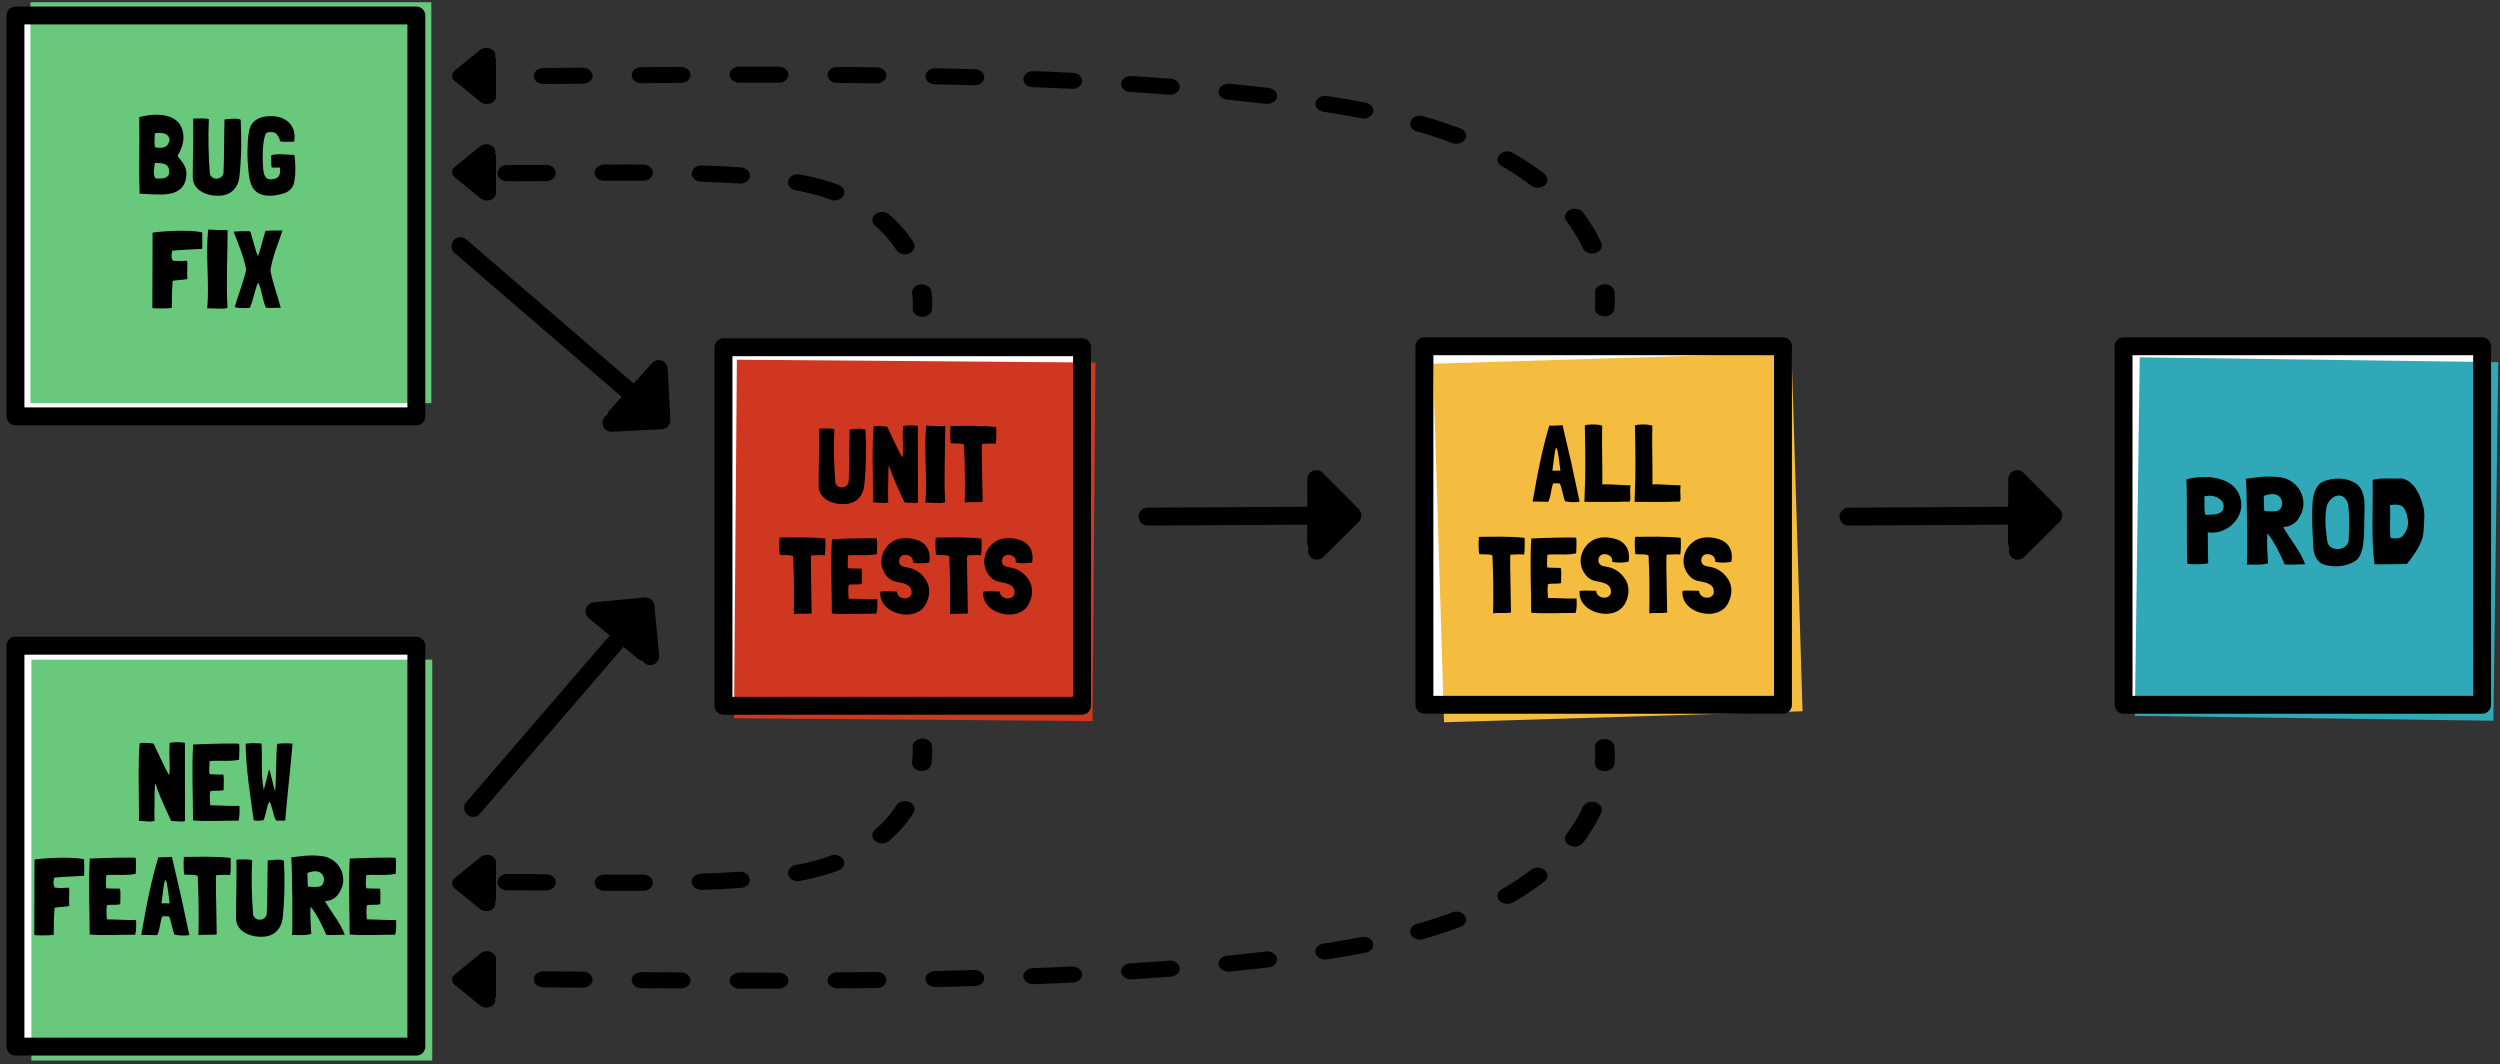 <?xml version="1.0" standalone="no"?>
<!DOCTYPE svg PUBLIC "-//W3C//DTD SVG 1.1//EN" "http://www.w3.org/Graphics/SVG/1.1/DTD/svg11.dtd">
<svg width="100%" height="100%" viewBox="0 0 1257 535" version="1.1" xmlns="http://www.w3.org/2000/svg" xmlns:xlink="http://www.w3.org/1999/xlink" xml:space="preserve" style="fill-rule:evenodd;clip-rule:evenodd;stroke-linecap:round;stroke-linejoin:round;stroke-miterlimit:1.414;">
    <rect x="0" y="0" width="1257" height="535" fill="#333333" stroke="none"/>
    <g transform="matrix(0.985,0,0,0.985,-30.953,298.197)">
        <rect x="39.324" y="26.869" width="204.631" height="204.631" style="fill:white;"/>
    </g>
    <g transform="matrix(0.985,0,0,0.985,-22.953,305.197)">
        <rect x="39.324" y="26.869" width="204.631" height="204.631" style="fill:rgb(104,200,124);"/>
    </g>
    <g transform="matrix(0.985,0,0,0.985,-30.953,298.197)">
        <rect x="39.324" y="26.869" width="204.631" height="204.631" style="fill:none;stroke-width:9.13px;stroke:black;"/>
    </g>
    <g transform="matrix(0.985,0,0,0.985,-30.953,-18.681)">
        <rect x="39.324" y="26.869" width="204.631" height="204.631" style="fill:white;"/>
    </g>
    <g transform="matrix(0.985,0,0,0.985,-23.424,-25.338)">
        <rect x="39.324" y="26.869" width="204.631" height="204.631" style="fill:rgb(104,200,124);"/>
    </g>
    <g transform="matrix(0.985,0,0,0.985,-30.953,-18.681)">
        <rect x="39.324" y="26.869" width="204.631" height="204.631" style="fill:none;stroke-width:9.13px;stroke:black;"/>
    </g>
    <g transform="matrix(0.881,0,0,0.881,329.123,150.915)">
        <rect x="39.324" y="26.869" width="204.631" height="204.631" style="fill:white;"/>
    </g>
    <g transform="matrix(0.881,0.007,-0.007,0.881,336.043,156.915)">
        <rect x="39.324" y="26.869" width="204.631" height="204.631" style="fill:rgb(207,55,32);"/>
    </g>
    <g transform="matrix(0.881,0,0,0.881,329.123,150.915)">
        <rect x="39.324" y="26.869" width="204.631" height="204.631" style="fill:none;stroke-width:10.21px;stroke:black;"/>
    </g>
    <g transform="matrix(0.881,0,0,0.881,681.555,150.419)">
        <rect x="39.324" y="26.869" width="204.631" height="204.631" style="fill:white;"/>
    </g>
    <g transform="matrix(0.881,-0.027,0.027,0.881,685.154,160.264)">
        <rect x="39.324" y="26.869" width="204.631" height="204.631" style="fill:rgb(244,189,64);"/>
    </g>
    <g transform="matrix(0.881,0,0,0.881,681.555,150.419)">
        <rect x="39.324" y="26.869" width="204.631" height="204.631" style="fill:none;stroke-width:10.21px;stroke:black;"/>
    </g>
    <g transform="matrix(0.881,0,0,0.881,1033.08,150.419)">
        <rect x="39.324" y="26.869" width="204.631" height="204.631" style="fill:white;"/>
    </g>
    <g transform="matrix(0.881,0.012,-0.012,0.881,1041.53,155.509)">
        <rect x="39.324" y="26.869" width="204.631" height="204.631" style="fill:rgb(49,168,184);"/>
    </g>
    <g transform="matrix(0.881,0,0,0.881,1033.08,150.419)">
        <rect x="39.324" y="26.869" width="204.631" height="204.631" style="fill:none;stroke-width:10.21px;stroke:black;"/>
    </g>
    <g transform="matrix(1.529,0,0,1.529,190.377,41.102)">
        <path d="M612.525,138.96C612.041,129.802 601.145,128.954 594.488,130.73C594.811,139.688 594.448,150.704 594.77,158.53C596.586,158.733 600.016,158.773 601.51,158.37C601.55,158.37 601.59,158.33 601.63,158.33L601.63,158.29C601.428,150.46 601.59,149.654 601.47,148.16C606.593,149.01 611.84,145.175 612.485,140.05C612.525,139.728 612.525,139.365 612.525,139.002L612.525,138.962L612.525,138.96ZM605.463,137.266C606.875,138.114 607.077,140.051 606.19,141.262C604.898,142.552 602.558,142.31 600.863,142.432L600.743,142.432C600.218,140.818 600.5,138.316 600.38,136.379C600.42,136.339 600.46,136.339 600.5,136.339C602.235,135.894 604.132,136.177 605.463,137.266L605.463,137.266ZM633.507,158.653C631.893,154.213 628.584,150.461 626.324,146.467L626.324,146.427L626.526,146.427C629.109,146.265 630.763,144.853 631.772,142.917C635.122,137.307 631.005,130.327 624.63,130.004C620.716,129.559 617.044,130.124 614.018,130.568C614.421,133.272 614.623,158.773 614.3,158.773C614.825,158.653 619.505,159.096 621.32,158.329C621.2,156.269 620.797,150.904 621.12,148.483L621.2,148.603C623.5,151.428 625.76,156.27 626.81,158.733L626.85,158.733C629.27,158.893 631.65,158.653 633.548,158.653L633.508,158.653L633.507,158.653ZM619.909,136.217C621.805,135.451 623.782,135.249 624.952,136.339C626.445,137.509 626.282,140.736 624.226,141.179C622.934,141.381 621.401,141.299 620.15,141.179L620.11,141.179C619.91,139.969 620.03,137.589 619.91,136.216L619.909,136.217ZM652.31,134.886C651.987,133.958 651.422,133.111 650.656,132.426C647.549,130.044 642.546,129.963 638.996,131.699C638.631,131.899 638.349,132.142 638.066,132.424C636.412,134.32 635.969,136.902 635.928,139.324C635.645,143.56 635.968,147.797 636.13,151.994C636.17,153.567 636.332,155.141 637.098,156.472C638.066,158.612 640.205,159.095 642.425,159.297C643.998,159.417 645.531,159.337 647.025,158.893C648.679,158.45 650.252,157.723 651.18,156.433C652.15,154.858 652.592,152.881 652.714,150.985L652.834,149.653C653.036,146.869 652.874,144.246 653.036,141.381C653.076,140.051 653.076,138.718 652.956,137.387C652.836,136.54 652.673,135.692 652.31,134.885L652.31,134.886ZM647.993,144.731L647.993,146.671C647.993,146.791 647.953,147.678 647.913,148.767C647.711,151.107 648.113,151.107 647.105,152.439C645.451,154.296 642.061,154.053 641.012,151.915C640.487,150.14 640.528,148.122 640.245,146.225C640.125,143.965 640.165,141.665 640.609,139.608C640.929,138.478 641.576,137.55 642.504,136.824C643.351,136.179 644.562,135.814 645.652,136.259C646.902,136.864 647.629,138.196 647.749,139.689C647.789,140.617 647.911,141.949 647.911,141.989L647.991,144.732L647.993,144.731ZM669.944,133.877C668.974,132.304 667.28,130.932 665.544,130.487C662.438,130.609 658.887,130.125 655.82,130.892C655.78,130.932 655.74,131.012 655.7,131.052C655.9,140.414 655.175,150.219 656.345,158.732L656.385,158.692C659.775,158.692 663.447,158.692 666.998,158.572C669.056,156.03 671.033,153.205 672.122,150.017C672.122,149.977 672.162,149.977 672.162,149.937C672.647,147.475 672.606,144.893 672.728,142.351C672.688,141.504 672.648,140.657 672.365,139.811C671.88,137.671 671.115,135.694 669.945,133.878L669.944,133.877ZM666.231,148.525C665.911,149.009 665.506,149.493 664.981,149.815C664.699,149.937 664.537,150.098 664.255,150.058C663.285,150.178 662.115,150.341 661.511,149.816C661.309,146.184 661.631,142.271 661.431,139.366L661.431,139.204L661.551,139.204C662.521,139.002 663.651,139.042 664.578,139.164C666.393,139.809 666.878,141.827 667.2,143.481C667.643,145.459 667.16,147.113 666.23,148.526L666.231,148.525Z" style="fill:black;fill-rule:nonzero;"/>
    </g>
    <g transform="matrix(1.529,0,0,1.529,-14.682,5.179)">
        <path d="M69.245,266.765C70.085,266.765 70.34,266.619 70.449,266.582L70.449,265.852C70.449,264.867 70.412,263.919 70.412,262.934C70.412,261.584 70.448,260.306 70.448,258.884C70.448,256.804 70.448,254.687 70.411,252.644L70.411,240.894C69.718,240.747 68.915,240.674 68.001,240.674C67.091,240.674 66.214,240.747 65.375,240.894C65.339,242.098 65.302,243.119 65.302,244.141C65.302,245.894 65.412,247.499 65.412,249.433C65.412,250.273 65.302,251.33 65.156,251.44C65.046,251.44 62.383,246.038 62.091,245.345C61.215,243.302 60.887,243.047 60.194,241.258C60.194,241.04 57.784,240.893 57.164,240.893C56.581,240.893 55.997,240.93 55.524,241.04C55.268,244.14 55.194,247.462 55.194,250.82C55.194,255.38 55.304,259.357 55.304,263.992L55.304,266.546C56.434,266.546 57.639,266.766 58.807,266.766C59.353,266.766 59.864,266.728 60.412,266.582C60.375,265.742 60.375,264.685 60.375,263.554C60.375,259.467 60.485,254.284 60.63,254.284C60.74,254.284 60.923,254.834 61.105,255.38L61.47,256.475C62.6,259.575 64.28,262.97 65.885,266.582C66.87,266.582 68.257,266.765 69.242,266.765L69.245,266.765ZM88.33,261.62C85.01,261.73 81.98,261.437 78.77,261.437L78.732,261.401C78.622,260.234 78.477,258.263 78.732,256.841C79.244,256.439 81.652,256.841 83.148,256.439C83.111,254.651 83.33,253.009 83.075,251.367L83.075,251.33C81.579,251.293 80.045,251.33 78.585,251.22L78.55,251.184C78.22,249.87 78.55,248.338 78.514,246.914L78.55,246.878L78.66,246.878C81.87,246.586 85.118,247.133 88.22,246.44L88.22,246.403C88.22,244.689 88.475,242.937 88.22,241.223C88.22,241.003 78.77,241.149 73.113,241.441C72.639,249.798 73.076,257.935 73.076,266.401C77.784,266.803 83.076,266.438 88.036,266.474C88.439,265.014 88.439,263.264 88.329,261.694L88.329,261.621L88.33,261.62ZM105.773,241.15C104.966,241.076 104.166,241.04 103.325,241.04C102.45,241.04 101.575,241.076 100.735,241.258L100.735,241.295C100.335,245.565 100.483,252.607 100.083,256.803C99.495,255.343 98.51,250.016 98.073,249.687C98.036,249.724 98.036,249.761 97.999,249.87C97.451,252.06 96.977,254.14 96.356,256.33C95.298,252.132 95.991,245.42 95.59,241.112C94.715,241.076 93.73,241.002 92.745,241.002C91.905,241.002 91.103,241.076 90.373,241.186L90.373,241.222C90.519,249.652 91.868,258.08 93.036,266.4L93.073,266.4C93.62,266.473 94.058,266.51 94.459,266.51C95.152,266.51 95.626,266.437 96.247,266.327C97.013,265.087 97.341,261.147 98.217,260.269L98.254,260.269C99.129,261.619 99.567,265.341 100.407,266.472L102.157,266.472C102.632,266.472 103.073,266.508 103.397,266.399C104.09,257.933 105.08,249.614 105.807,241.185L105.772,241.148L105.773,241.15ZM32.262,294.57C32.335,294.57 32.372,294.534 32.372,294.497C32.19,292.747 32.555,289.243 32.262,288.513C31.168,288.623 29.052,288.695 27.665,288.513C27.628,288.513 27.628,288.513 27.592,288.476C27.154,287.71 26.972,286.469 27.519,285.192C30.547,284.902 34.633,284.792 37.261,284.608C37.371,283.368 37.261,280.485 37.261,279.208C33.173,278.186 23.468,278.843 20.949,279.281L20.949,279.318C20.949,290.668 20.877,295.192 20.877,304.022L20.914,304.06C21.314,304.28 25.364,304.242 27.264,304.06C27.299,301.286 27.299,298.185 27.554,295.12L27.591,295.12C29.051,294.864 30.766,294.827 32.261,294.572L32.262,294.57ZM54.34,299.13C51.018,299.24 47.99,298.95 44.78,298.95L44.742,298.912C44.632,297.745 44.487,295.774 44.742,294.352C45.252,293.95 47.662,294.352 49.157,293.95C49.121,292.162 49.34,290.52 49.084,288.878L49.084,288.841C47.589,288.805 46.056,288.841 44.596,288.733L44.559,288.696C44.229,287.383 44.559,285.85 44.522,284.426L44.558,284.391L44.668,284.391C47.878,284.098 51.126,284.646 54.228,283.953L54.228,283.916C54.228,282.201 54.483,280.45 54.228,278.734C54.228,278.516 44.778,278.662 39.121,278.954C38.647,287.31 39.084,295.447 39.084,303.914C43.791,304.314 49.082,303.949 54.044,303.984C54.446,302.526 54.446,300.774 54.337,299.206L54.337,299.132L54.34,299.13ZM69.117,291.286C68.533,288.841 66.563,280.266 66.125,278.368C62.915,278.661 62.33,278.442 61.637,278.551C58.134,290.229 56.347,303.037 56.054,304.021C56.09,304.059 56.09,304.059 56.127,304.059C59.447,304.022 60.834,304.204 61.235,304.095C61.272,304.095 61.309,304.059 61.345,304.059C62.185,302.453 62.295,299.497 62.951,297.964C64.046,297.964 63.973,297.819 65.214,298.001C65.871,299.424 66.344,302.381 66.929,303.949L66.966,303.949C68.534,304.279 70.396,304.387 71.856,304.095L71.856,304.059L69.118,291.287L69.117,291.286ZM65.395,293.658C64.483,293.658 63.535,293.695 62.695,293.658C63.715,286.178 63.935,281.068 65.395,293.658ZM85.428,278.733C80.428,278.186 74.992,278.368 70.03,278.405C70.03,278.442 70.066,278.442 70.066,278.478C69.884,280.778 70.03,283.842 70.212,284.208C70.796,284.39 73.459,284.061 74.592,284.645L74.627,284.681C75.211,298.293 74.773,303.694 74.882,304.131C76.634,303.839 79.079,304.168 80.867,303.876L80.867,303.803C80.575,287.857 80.537,285.193 80.685,284.5C80.685,284.462 80.721,284.426 80.721,284.39L80.831,284.39C83.131,284.28 84.371,284.207 85.284,284.39C85.539,282.638 85.539,280.34 85.429,278.733L85.428,278.733ZM102.98,279.682C101.812,278.989 99.002,279.464 97.652,279.572C97.507,285.229 97.579,291.395 97.324,297.234C96.849,299.46 93.529,299.788 92.836,297.416C92.361,291.359 92.252,285.376 92.506,279.5L92.506,279.464C91.048,279.062 88.858,279.281 87.362,279.281L87.326,279.281L87.362,279.318C87.472,285.74 87.216,292.308 87.216,298.731C87.399,303.221 92.434,305.007 96.558,304.606C100.062,304.278 102.138,301.796 102.545,298.586C103.235,292.309 103.27,285.923 102.979,279.683L102.98,279.682ZM122.973,303.984C121.515,299.97 118.523,296.577 116.483,292.964L116.483,292.928L116.666,292.928C118.999,292.782 120.498,291.505 121.406,289.753C124.438,284.681 120.716,278.368 114.95,278.077C111.41,277.675 108.086,278.187 105.353,278.587C105.719,281.032 105.903,304.094 105.61,304.094C106.085,303.984 110.317,304.386 111.96,303.694C111.85,301.832 111.484,296.979 111.776,294.789L111.85,294.899C113.926,297.452 115.967,301.831 116.917,304.057L116.957,304.057C119.141,304.202 121.297,303.983 123.014,303.983L122.974,303.983L122.973,303.984ZM110.677,283.696C112.393,283.003 114.183,282.82 115.241,283.806C116.591,284.864 116.443,287.783 114.584,288.186C113.418,288.366 112.027,288.294 110.902,288.186L110.862,288.186C110.679,287.09 110.787,284.936 110.679,283.696L110.677,283.696ZM139.835,299.13C136.511,299.24 133.485,298.95 130.271,298.95L130.238,298.912C130.13,297.745 129.981,295.774 130.238,294.352C130.748,293.95 133.162,294.352 134.654,293.95C134.62,292.162 134.837,290.52 134.579,288.878L134.579,288.841C133.087,288.805 131.554,288.841 130.096,288.733L130.056,288.696C129.73,287.383 130.056,285.85 130.021,284.426L130.055,284.391L130.165,284.391C133.379,284.098 136.627,284.646 139.727,283.953L139.727,283.916C139.727,282.201 139.977,280.45 139.727,278.734C139.727,278.516 130.272,278.662 124.622,278.954C124.149,287.31 124.582,295.447 124.582,303.914C129.29,304.314 134.58,303.949 139.545,303.984C139.945,302.526 139.945,300.774 139.837,299.206L139.837,299.132L139.835,299.13Z" style="fill:black;fill-rule:nonzero;"/>
    </g>
    <g transform="matrix(1.529,0,0,1.529,-8.463,-4.777)">
        <path d="M64.25,54.853C63.995,54.561 63.886,54.413 64.068,54.086C65.054,52.444 65.856,50.436 65.856,48.394C65.856,40.22 57.208,40.038 51.369,41.644L51.332,41.68C51.478,50.146 51.15,58.356 51.442,66.785C51.697,66.895 51.952,66.858 52.245,66.858C57.535,67.004 65.563,68.536 66.731,61.64C67.315,58.502 65.781,56.75 64.251,54.853L64.25,54.853ZM60.82,60.91C59.835,62.077 58.047,61.822 56.697,61.822L56.624,61.786C55.821,60.618 56.15,58.1 56.514,56.676C57.427,56.786 58.449,56.714 59.361,56.969C59.981,57.114 60.639,57.625 60.931,58.209C61.259,59.049 61.369,60.179 60.821,60.909L60.82,60.91ZM60.784,50.51C60.018,51.97 58.011,51.788 56.551,51.605C56.114,49.89 56.515,48.211 56.406,47.081C57.136,46.681 58.34,46.789 59.326,46.971C60.092,47.154 60.712,47.556 61.113,48.321C61.515,49.089 61.113,49.928 60.785,50.511L60.784,50.51ZM84.685,42.52C83.517,41.826 80.707,42.3 79.357,42.41C79.211,48.065 79.284,54.232 79.029,60.07C78.554,62.296 75.233,62.625 74.539,60.253C74.065,54.196 73.956,48.211 74.211,42.336L74.211,42.3C72.751,41.9 70.561,42.118 69.066,42.118L69.03,42.118L69.067,42.154C69.177,48.576 68.921,55.144 68.921,61.567C69.104,66.055 74.141,67.843 78.263,67.442C81.767,67.112 83.847,64.632 84.248,61.422C84.941,55.144 84.978,48.759 84.686,42.519L84.685,42.52ZM94.793,54.232C94.756,54.269 94.719,54.269 94.719,54.269C94.682,54.269 94.682,54.269 94.682,54.304L94.682,54.341C94.864,56.021 94.646,56.603 94.828,58.171C95.301,58.355 96.945,58.136 97.528,58.245C97.82,58.355 97.603,60.033 97.494,60.435C97.311,61.128 96.904,61.493 96.359,61.748C95.667,62.003 94.829,62.185 94.099,62.075C93.769,62.003 93.479,61.893 93.259,61.747C92.346,61.017 92.164,59.557 92.055,58.499C91.763,54.849 91.909,50.325 92.602,47.989C92.712,47.589 92.894,47.114 93.004,47.004C93.587,46.42 94.39,46.566 95.229,46.604C96.654,46.604 97.419,48.646 97.712,49.632C99.17,49.814 99.72,49.742 101.144,49.742C101.91,49.704 102.202,49.742 102.311,49.595L102.344,49.375C103.036,43.428 98.438,40.728 93.004,41.421C91.69,41.604 90.449,41.931 89.464,42.771C88.041,43.757 87.566,45.361 87.311,46.968C87.055,48.538 86.983,50.18 86.946,51.748C86.836,55.361 87.019,57.003 87.311,60.105C87.421,61.09 87.603,62.112 87.749,62.659C88.333,64.739 89.245,66.127 91.179,66.966C93.514,67.951 96.505,67.404 98.913,66.711C100.778,66.018 102.127,64.851 102.378,62.369C102.852,59.741 102.676,56.713 102.378,54.122L102.343,54.085L102.269,54.085C101.286,54.085 96.032,53.465 94.792,54.231L94.793,54.232ZM67.024,94.92C67.096,94.92 67.134,94.882 67.134,94.845C66.951,93.095 67.316,89.591 67.024,88.861C65.929,88.971 63.812,89.045 62.426,88.861C62.389,88.861 62.389,88.861 62.353,88.826C61.915,88.059 61.733,86.819 62.28,85.541C65.31,85.251 69.396,85.141 72.023,84.958C72.133,83.718 72.023,80.834 72.023,79.558C67.936,78.535 58.23,79.192 55.713,79.631L55.713,79.667C55.713,91.015 55.639,95.54 55.639,104.37L55.674,104.406C56.076,104.626 60.126,104.588 62.024,104.406C62.06,101.633 62.06,98.531 62.314,95.466L62.352,95.466C63.812,95.21 65.527,95.174 67.022,94.919L67.024,94.92ZM79.503,78.79C77.313,78.827 76.365,78.717 75.489,78.68C75.159,78.68 74.249,78.57 73.993,78.607L73.993,78.681C73.116,86.855 74.393,95.795 73.7,104.589C74.723,104.299 79.54,105.063 80.343,104.261C79.868,95.978 80.379,87.293 80.379,78.937L80.379,78.791L79.502,78.791L79.503,78.79ZM98.405,78.972C98.405,78.936 98.439,78.936 98.439,78.899L98.404,78.899C95.631,78.899 94.098,78.935 92.821,79.045L92.821,79.081C92.127,81.234 91.179,85.431 90.303,87.401C89.61,85.539 88.478,81.381 87.895,79.336C87.749,79.081 87.311,79.154 85.997,79.154C85.122,79.154 83.917,79.19 82.347,79.3C83.954,83.424 85.669,87.51 86.507,91.78C85.633,95.867 83.699,100.5 82.713,104.114C83.626,104.442 84.829,104.442 85.961,104.442C86.545,104.442 87.129,104.406 87.676,104.369C88.843,101.887 89.172,98.786 90.413,96.012L90.449,96.049C91.617,98.347 91.872,101.887 92.929,104.222L92.967,104.259C93.441,104.369 93.952,104.405 94.572,104.405C95.412,104.405 96.142,104.332 96.905,104.332C97.237,104.332 97.529,104.332 97.855,104.368C96.871,100.353 95.155,96.12 94.463,91.998C95.156,87.473 97.053,83.203 98.403,78.97L98.405,78.972Z" style="fill:black;fill-rule:nonzero;"/>
    </g>
    <g transform="matrix(4.547,0,0,4.547,-2292.54,-795.209)">
        <path d="M599.892,222.416C599.508,222.188 598.584,222.344 598.14,222.38C598.092,224.24 598.116,226.268 598.032,228.188C597.876,228.92 596.784,229.028 596.556,228.248C596.4,226.256 596.364,224.288 596.448,222.356L596.448,222.344C595.968,222.212 595.248,222.284 594.756,222.284L594.744,222.284L594.756,222.296C594.792,224.408 594.708,226.568 594.708,228.68C594.768,230.156 596.424,230.744 597.78,230.612C598.932,230.504 599.616,229.688 599.748,228.632C599.976,226.568 599.988,224.468 599.892,222.416Z" style="fill:black;fill-rule:nonzero;"/>
        <path d="M605.304,230.504C605.58,230.504 605.664,230.456 605.7,230.444L605.7,230.204C605.7,229.88 605.688,229.568 605.688,229.244C605.688,228.8 605.7,228.38 605.7,227.912C605.7,227.228 605.7,226.532 605.688,225.86L605.688,221.996C605.46,221.948 605.196,221.924 604.896,221.924C604.596,221.924 604.308,221.948 604.032,221.996C604.02,222.392 604.008,222.728 604.008,223.064C604.008,223.64 604.044,224.168 604.044,224.804C604.044,225.08 604.008,225.428 603.96,225.464C603.924,225.464 603.048,223.688 602.952,223.46C602.664,222.788 602.556,222.704 602.328,222.116C602.328,222.044 601.536,221.996 601.332,221.996C601.14,221.996 600.948,222.008 600.792,222.044C600.708,223.064 600.684,224.156 600.684,225.26C600.684,226.76 600.72,228.068 600.72,229.592L600.72,230.432C601.092,230.432 601.488,230.504 601.872,230.504C602.052,230.504 602.22,230.492 602.4,230.444C602.388,230.168 602.388,229.82 602.388,229.448C602.388,228.104 602.424,226.4 602.472,226.4C602.508,226.4 602.568,226.58 602.628,226.76L602.748,227.12C603.12,228.14 603.672,229.256 604.2,230.444C604.524,230.444 604.98,230.504 605.304,230.504Z" style="fill:black;fill-rule:nonzero;"/>
        <path d="M608.424,222.008C607.704,222.02 607.392,221.984 607.104,221.972C606.996,221.972 606.696,221.936 606.612,221.948L606.612,221.972C606.324,224.66 606.744,227.6 606.516,230.492C606.852,230.396 608.436,230.648 608.7,230.384C608.544,227.66 608.712,224.804 608.712,222.056L608.712,222.008L608.424,222.008Z" style="fill:black;fill-rule:nonzero;"/>
        <path d="M614.34,222.104C612.696,221.924 610.908,221.984 609.276,221.996C609.276,222.008 609.288,222.008 609.288,222.02C609.228,222.776 609.276,223.784 609.336,223.904C609.528,223.964 610.404,223.856 610.776,224.048L610.788,224.06C610.98,228.536 610.836,230.312 610.872,230.456C611.448,230.36 612.252,230.468 612.84,230.372L612.84,230.36L612.84,230.348C612.744,225.104 612.732,224.228 612.78,224C612.78,223.988 612.792,223.976 612.792,223.964L612.828,223.964C613.584,223.928 613.992,223.904 614.292,223.964C614.376,223.388 614.376,222.632 614.34,222.104Z" style="fill:black;fill-rule:nonzero;"/>
        <path d="M595.44,234.44C593.796,234.26 592.008,234.32 590.376,234.332C590.376,234.344 590.388,234.344 590.388,234.356C590.328,235.112 590.376,236.12 590.436,236.24C590.628,236.3 591.504,236.192 591.876,236.384L591.888,236.396C592.08,240.872 591.936,242.648 591.972,242.792C592.548,242.696 593.352,242.804 593.94,242.708L593.94,242.696L593.94,242.684C593.844,237.44 593.832,236.564 593.88,236.336C593.88,236.324 593.892,236.312 593.892,236.3L593.928,236.3C594.684,236.264 595.092,236.24 595.392,236.3C595.476,235.724 595.476,234.968 595.44,234.44Z" style="fill:black;fill-rule:nonzero;"/>
        <path d="M601.188,241.148C600.096,241.184 599.1,241.088 598.044,241.088L598.032,241.076C597.996,240.692 597.948,240.044 598.032,239.576C598.2,239.444 598.992,239.576 599.484,239.444C599.472,238.856 599.544,238.316 599.46,237.776L599.46,237.764C598.968,237.752 598.464,237.764 597.984,237.728L597.972,237.716C597.864,237.284 597.972,236.78 597.96,236.312L597.972,236.3L598.008,236.3C599.064,236.204 600.132,236.384 601.152,236.156L601.152,236.144C601.152,235.58 601.236,235.004 601.152,234.44C601.152,234.368 598.044,234.416 596.184,234.512C596.028,237.26 596.172,239.936 596.172,242.72C597.72,242.852 599.46,242.732 601.092,242.744C601.224,242.264 601.224,241.688 601.188,241.172L601.188,241.148Z" style="fill:black;fill-rule:nonzero;"/>
        <path d="M606.936,237.092C607.164,235.892 606.672,235.112 605.904,234.716C605.136,234.368 604.02,234.26 603.24,234.584C601.704,235.22 600.972,237.404 602.448,238.808C602.676,239 602.94,239.156 603.264,239.216C603.936,239.348 604.884,239.456 604.98,240.224C605.172,241.34 603.42,241.316 603.36,240.296C602.82,240.308 602.088,240.224 601.524,240.308L601.524,240.38C601.428,241.904 602.952,242.804 604.356,242.84C605.34,242.876 606.288,242.444 606.672,241.46C607.056,240.632 607.044,239.6 606.48,238.88C606.012,238.196 605.256,237.716 604.404,237.62C604.068,237.572 603.756,237.488 603.624,237.104C603.612,236.996 603.588,236.888 603.624,236.78C603.756,235.88 605.316,236.204 605.124,237.08C605.688,237.236 606.36,237.188 606.924,237.092L606.936,237.092Z" style="fill:black;fill-rule:nonzero;"/>
        <path d="M612.708,234.44C611.064,234.26 609.276,234.32 607.644,234.332C607.644,234.344 607.656,234.344 607.656,234.356C607.596,235.112 607.644,236.12 607.704,236.24C607.896,236.3 608.772,236.192 609.144,236.384L609.156,236.396C609.348,240.872 609.204,242.648 609.24,242.792C609.816,242.696 610.62,242.804 611.208,242.708L611.208,242.696L611.208,242.684C611.112,237.44 611.1,236.564 611.148,236.336C611.148,236.324 611.16,236.312 611.16,236.3L611.196,236.3C611.952,236.264 612.36,236.24 612.66,236.3C612.744,235.724 612.744,234.968 612.708,234.44Z" style="fill:black;fill-rule:nonzero;"/>
        <path d="M618.312,237.092C618.54,235.892 618.048,235.112 617.28,234.716C616.512,234.368 615.396,234.26 614.616,234.584C613.08,235.22 612.348,237.404 613.824,238.808C614.052,239 614.316,239.156 614.64,239.216C615.312,239.348 616.26,239.456 616.356,240.224C616.548,241.34 614.796,241.316 614.736,240.296C614.196,240.308 613.464,240.224 612.9,240.308L612.9,240.38C612.804,241.904 614.328,242.804 615.732,242.84C616.716,242.876 617.664,242.444 618.048,241.46C618.432,240.632 618.42,239.6 617.856,238.88C617.388,238.196 616.632,237.716 615.78,237.62C615.444,237.572 615.132,237.488 615,237.104C614.988,236.996 614.964,236.888 615,236.78C615.132,235.88 616.692,236.204 616.5,237.08C617.064,237.236 617.736,237.188 618.3,237.092L618.312,237.092Z" style="fill:black;fill-rule:nonzero;"/>
    </g>
    <g transform="matrix(4.547,0,0,4.547,-1940.93,-795.577)">
        <path d="M600.63,226.232C600.438,225.428 599.79,222.608 599.646,221.984C598.59,222.08 598.398,222.008 598.17,222.044C597.018,225.884 596.43,230.096 596.334,230.42C596.346,230.432 596.346,230.432 596.358,230.432C597.45,230.42 597.906,230.48 598.038,230.444C598.05,230.444 598.062,230.432 598.074,230.432C598.35,229.904 598.386,228.932 598.602,228.428C598.962,228.428 598.938,228.38 599.346,228.44C599.562,228.908 599.718,229.88 599.91,230.396L599.922,230.396C600.438,230.504 601.05,230.54 601.53,230.444L601.53,230.432L600.63,226.232ZM599.406,227.012C599.106,227.012 598.794,227.024 598.518,227.012C598.854,224.552 598.926,222.872 599.406,227.012Z" style="fill:black;fill-rule:nonzero;"/>
        <path d="M607.122,229.352C607.11,229.22 607.122,229.04 607.134,228.884C607.146,228.8 607.146,228.704 607.146,228.62C606.762,228.668 604.35,228.452 604.038,228.548L604.038,228.536C604.074,226.472 603.966,224.12 604.026,222.044C603.57,221.852 602.43,221.876 602.106,222.008C602.154,225.38 602.214,226.64 602.07,230.24L602.07,230.456C605.934,230.516 606.474,230.408 606.81,230.444C607.146,230.444 607.182,230.504 607.122,229.352Z" style="fill:black;fill-rule:nonzero;"/>
        <path d="M612.666,229.352C612.654,229.22 612.666,229.04 612.678,228.884C612.69,228.8 612.69,228.704 612.69,228.62C612.306,228.668 609.894,228.452 609.582,228.548L609.582,228.536C609.618,226.472 609.51,224.12 609.57,222.044C609.114,221.852 607.974,221.876 607.65,222.008C607.698,225.38 607.758,226.64 607.614,230.24L607.614,230.456C611.478,230.516 612.018,230.408 612.354,230.444C612.69,230.444 612.726,230.504 612.666,229.352Z" style="fill:black;fill-rule:nonzero;"/>
        <path d="M595.44,234.44C593.796,234.26 592.008,234.32 590.376,234.332C590.376,234.344 590.388,234.344 590.388,234.356C590.328,235.112 590.376,236.12 590.436,236.24C590.628,236.3 591.504,236.192 591.876,236.384L591.888,236.396C592.08,240.872 591.936,242.648 591.972,242.792C592.548,242.696 593.352,242.804 593.94,242.708L593.94,242.696L593.94,242.684C593.844,237.44 593.832,236.564 593.88,236.336C593.88,236.324 593.892,236.312 593.892,236.3L593.928,236.3C594.684,236.264 595.092,236.24 595.392,236.3C595.476,235.724 595.476,234.968 595.44,234.44Z" style="fill:black;fill-rule:nonzero;"/>
        <path d="M601.188,241.148C600.096,241.184 599.1,241.088 598.044,241.088L598.032,241.076C597.996,240.692 597.948,240.044 598.032,239.576C598.2,239.444 598.992,239.576 599.484,239.444C599.472,238.856 599.544,238.316 599.46,237.776L599.46,237.764C598.968,237.752 598.464,237.764 597.984,237.728L597.972,237.716C597.864,237.284 597.972,236.78 597.96,236.312L597.972,236.3L598.008,236.3C599.064,236.204 600.132,236.384 601.152,236.156L601.152,236.144C601.152,235.58 601.236,235.004 601.152,234.44C601.152,234.368 598.044,234.416 596.184,234.512C596.028,237.26 596.172,239.936 596.172,242.72C597.72,242.852 599.46,242.732 601.092,242.744C601.224,242.264 601.224,241.688 601.188,241.172L601.188,241.148Z" style="fill:black;fill-rule:nonzero;"/>
        <path d="M606.936,237.092C607.164,235.892 606.672,235.112 605.904,234.716C605.136,234.368 604.02,234.26 603.24,234.584C601.704,235.22 600.972,237.404 602.448,238.808C602.676,239 602.94,239.156 603.264,239.216C603.936,239.348 604.884,239.456 604.98,240.224C605.172,241.34 603.42,241.316 603.36,240.296C602.82,240.308 602.088,240.224 601.524,240.308L601.524,240.38C601.428,241.904 602.952,242.804 604.356,242.84C605.34,242.876 606.288,242.444 606.672,241.46C607.056,240.632 607.044,239.6 606.48,238.88C606.012,238.196 605.256,237.716 604.404,237.62C604.068,237.572 603.756,237.488 603.624,237.104C603.612,236.996 603.588,236.888 603.624,236.78C603.756,235.88 605.316,236.204 605.124,237.08C605.688,237.236 606.36,237.188 606.924,237.092L606.936,237.092Z" style="fill:black;fill-rule:nonzero;"/>
        <path d="M612.708,234.44C611.064,234.26 609.276,234.32 607.644,234.332C607.644,234.344 607.656,234.344 607.656,234.356C607.596,235.112 607.644,236.12 607.704,236.24C607.896,236.3 608.772,236.192 609.144,236.384L609.156,236.396C609.348,240.872 609.204,242.648 609.24,242.792C609.816,242.696 610.62,242.804 611.208,242.708L611.208,242.696L611.208,242.684C611.112,237.44 611.1,236.564 611.148,236.336C611.148,236.324 611.16,236.312 611.16,236.3L611.196,236.3C611.952,236.264 612.36,236.24 612.66,236.3C612.744,235.724 612.744,234.968 612.708,234.44Z" style="fill:black;fill-rule:nonzero;"/>
        <path d="M618.312,237.092C618.54,235.892 618.048,235.112 617.28,234.716C616.512,234.368 615.396,234.26 614.616,234.584C613.08,235.22 612.348,237.404 613.824,238.808C614.052,239 614.316,239.156 614.64,239.216C615.312,239.348 616.26,239.456 616.356,240.224C616.548,241.34 614.796,241.316 614.736,240.296C614.196,240.308 613.464,240.224 612.9,240.308L612.9,240.38C612.804,241.904 614.328,242.804 615.732,242.84C616.716,242.876 617.664,242.444 618.048,241.46C618.432,240.632 618.42,239.6 617.856,238.88C617.388,238.196 616.632,237.716 615.78,237.62C615.444,237.572 615.132,237.488 615,237.104C614.988,236.996 614.964,236.888 615,236.78C615.132,235.88 616.692,236.204 616.5,237.08C617.064,237.236 617.736,237.188 618.3,237.092L618.312,237.092Z" style="fill:black;fill-rule:nonzero;"/>
    </g>
    <g transform="matrix(1,0,0,1,-22.356,-10.733)">
        <path d="M253.856,134.523L354.611,221.278" style="fill:none;stroke-width:9px;stroke:black;"/>
    </g>
    <g transform="matrix(0.999,-0.051,0.051,0.999,-33.536,9.073)">
        <path d="M330.046,220.559L355.183,220.559L355.183,194.794L332.541,217.436" style="fill:black;stroke-width:9px;stroke:black;"/>
    </g>
    <g transform="matrix(-1.60812e-16,-1,1,-1.60812e-16,103.337,660.074)">
        <path d="M253.856,134.523L354.611,221.278" style="fill:none;stroke-width:9px;stroke:black;"/>
    </g>
    <g transform="matrix(-0.095,-0.995,0.995,-0.095,138.838,679.26)">
        <path d="M330.046,220.559L355.183,220.559L355.183,194.794L332.541,217.436" style="fill:black;stroke-width:9px;stroke:black;"/>
    </g>
    <g transform="matrix(0.584,-0.507,0.506,0.582,360.697,310.169)">
        <path d="M253.856,134.523L354.611,221.278" style="fill:none;stroke-width:11.66px;stroke:black;"/>
    </g>
    <g transform="matrix(0.71,-0.704,0.704,0.71,272.552,352.643)">
        <path d="M330.046,220.559L355.183,220.559L355.183,194.794L332.541,217.436" style="fill:black;stroke-width:9px;stroke:black;"/>
    </g>
    <g transform="matrix(0.584,-0.507,0.506,0.582,713.096,310.169)">
        <path d="M253.856,134.523L354.611,221.278" style="fill:none;stroke-width:11.66px;stroke:black;"/>
    </g>
    <g transform="matrix(0.71,-0.704,0.704,0.71,624.951,352.643)">
        <path d="M330.046,220.559L355.183,220.559L355.183,194.794L332.541,217.436" style="fill:black;stroke-width:9px;stroke:black;"/>
    </g>
    <g transform="matrix(0.97,0,0,0.811,-5.09,20.59)">
        <path d="M483.34,165.977C483.34,165.977 487.521,118.886 440.53,95.099C406.853,78.053 341.129,82.023 255.415,82.023" style="fill:none;stroke-width:10.06px;stroke-dasharray:10.06,30.19,10.06,0;stroke:black;"/>
    </g>
    <g transform="matrix(-0.508,0.412,-0.508,-0.412,524.248,-17.377)">
        <path d="M330.046,220.559L355.183,220.559L355.183,194.794L332.541,217.436" style="fill:black;stroke-width:12.52px;stroke:black;"/>
    </g>
    <g transform="matrix(-0.508,0.412,-0.508,-0.412,524.248,31.081)">
        <path d="M330.046,220.559L355.183,220.559L355.183,194.794L332.541,217.436" style="fill:black;stroke-width:12.52px;stroke:black;"/>
    </g>
    <g transform="matrix(0.991,0,0,0.811,-19.067,-28.076)">
        <path d="M833.363,225.768C833.363,225.768 843.214,140.571 726.135,107.058C606.635,72.852 359.125,82.023 255.415,82.023" style="fill:none;stroke-width:9.94px;stroke-dasharray:9.94,29.81,9.94,0;stroke:black;"/>
    </g>
    <g transform="matrix(0.97,0,0,-0.811,-5.09,510.042)">
        <path d="M483.34,165.977C483.34,165.977 487.521,118.886 440.53,95.099C406.853,78.053 341.129,82.023 255.415,82.023" style="fill:none;stroke-width:10.06px;stroke-dasharray:10.06,30.19,10.06,0;stroke:black;"/>
    </g>
    <g transform="matrix(-0.508,-0.412,-0.508,0.412,524.248,548.009)">
        <path d="M330.046,220.559L355.183,220.559L355.183,194.794L332.541,217.436" style="fill:black;stroke-width:12.52px;stroke:black;"/>
    </g>
    <g transform="matrix(-0.508,-0.412,-0.508,0.412,524.248,499.552)">
        <path d="M330.046,220.559L355.183,220.559L355.183,194.794L332.541,217.436" style="fill:black;stroke-width:12.52px;stroke:black;"/>
    </g>
    <g transform="matrix(0.991,0,0,-0.811,-19.067,558.709)">
        <path d="M833.363,225.768C833.363,225.768 843.214,140.571 726.135,107.058C606.635,72.852 359.125,82.023 255.415,82.023" style="fill:none;stroke-width:9.94px;stroke-dasharray:9.94,29.81,9.94,0;stroke:black;"/>
    </g>
</svg>
